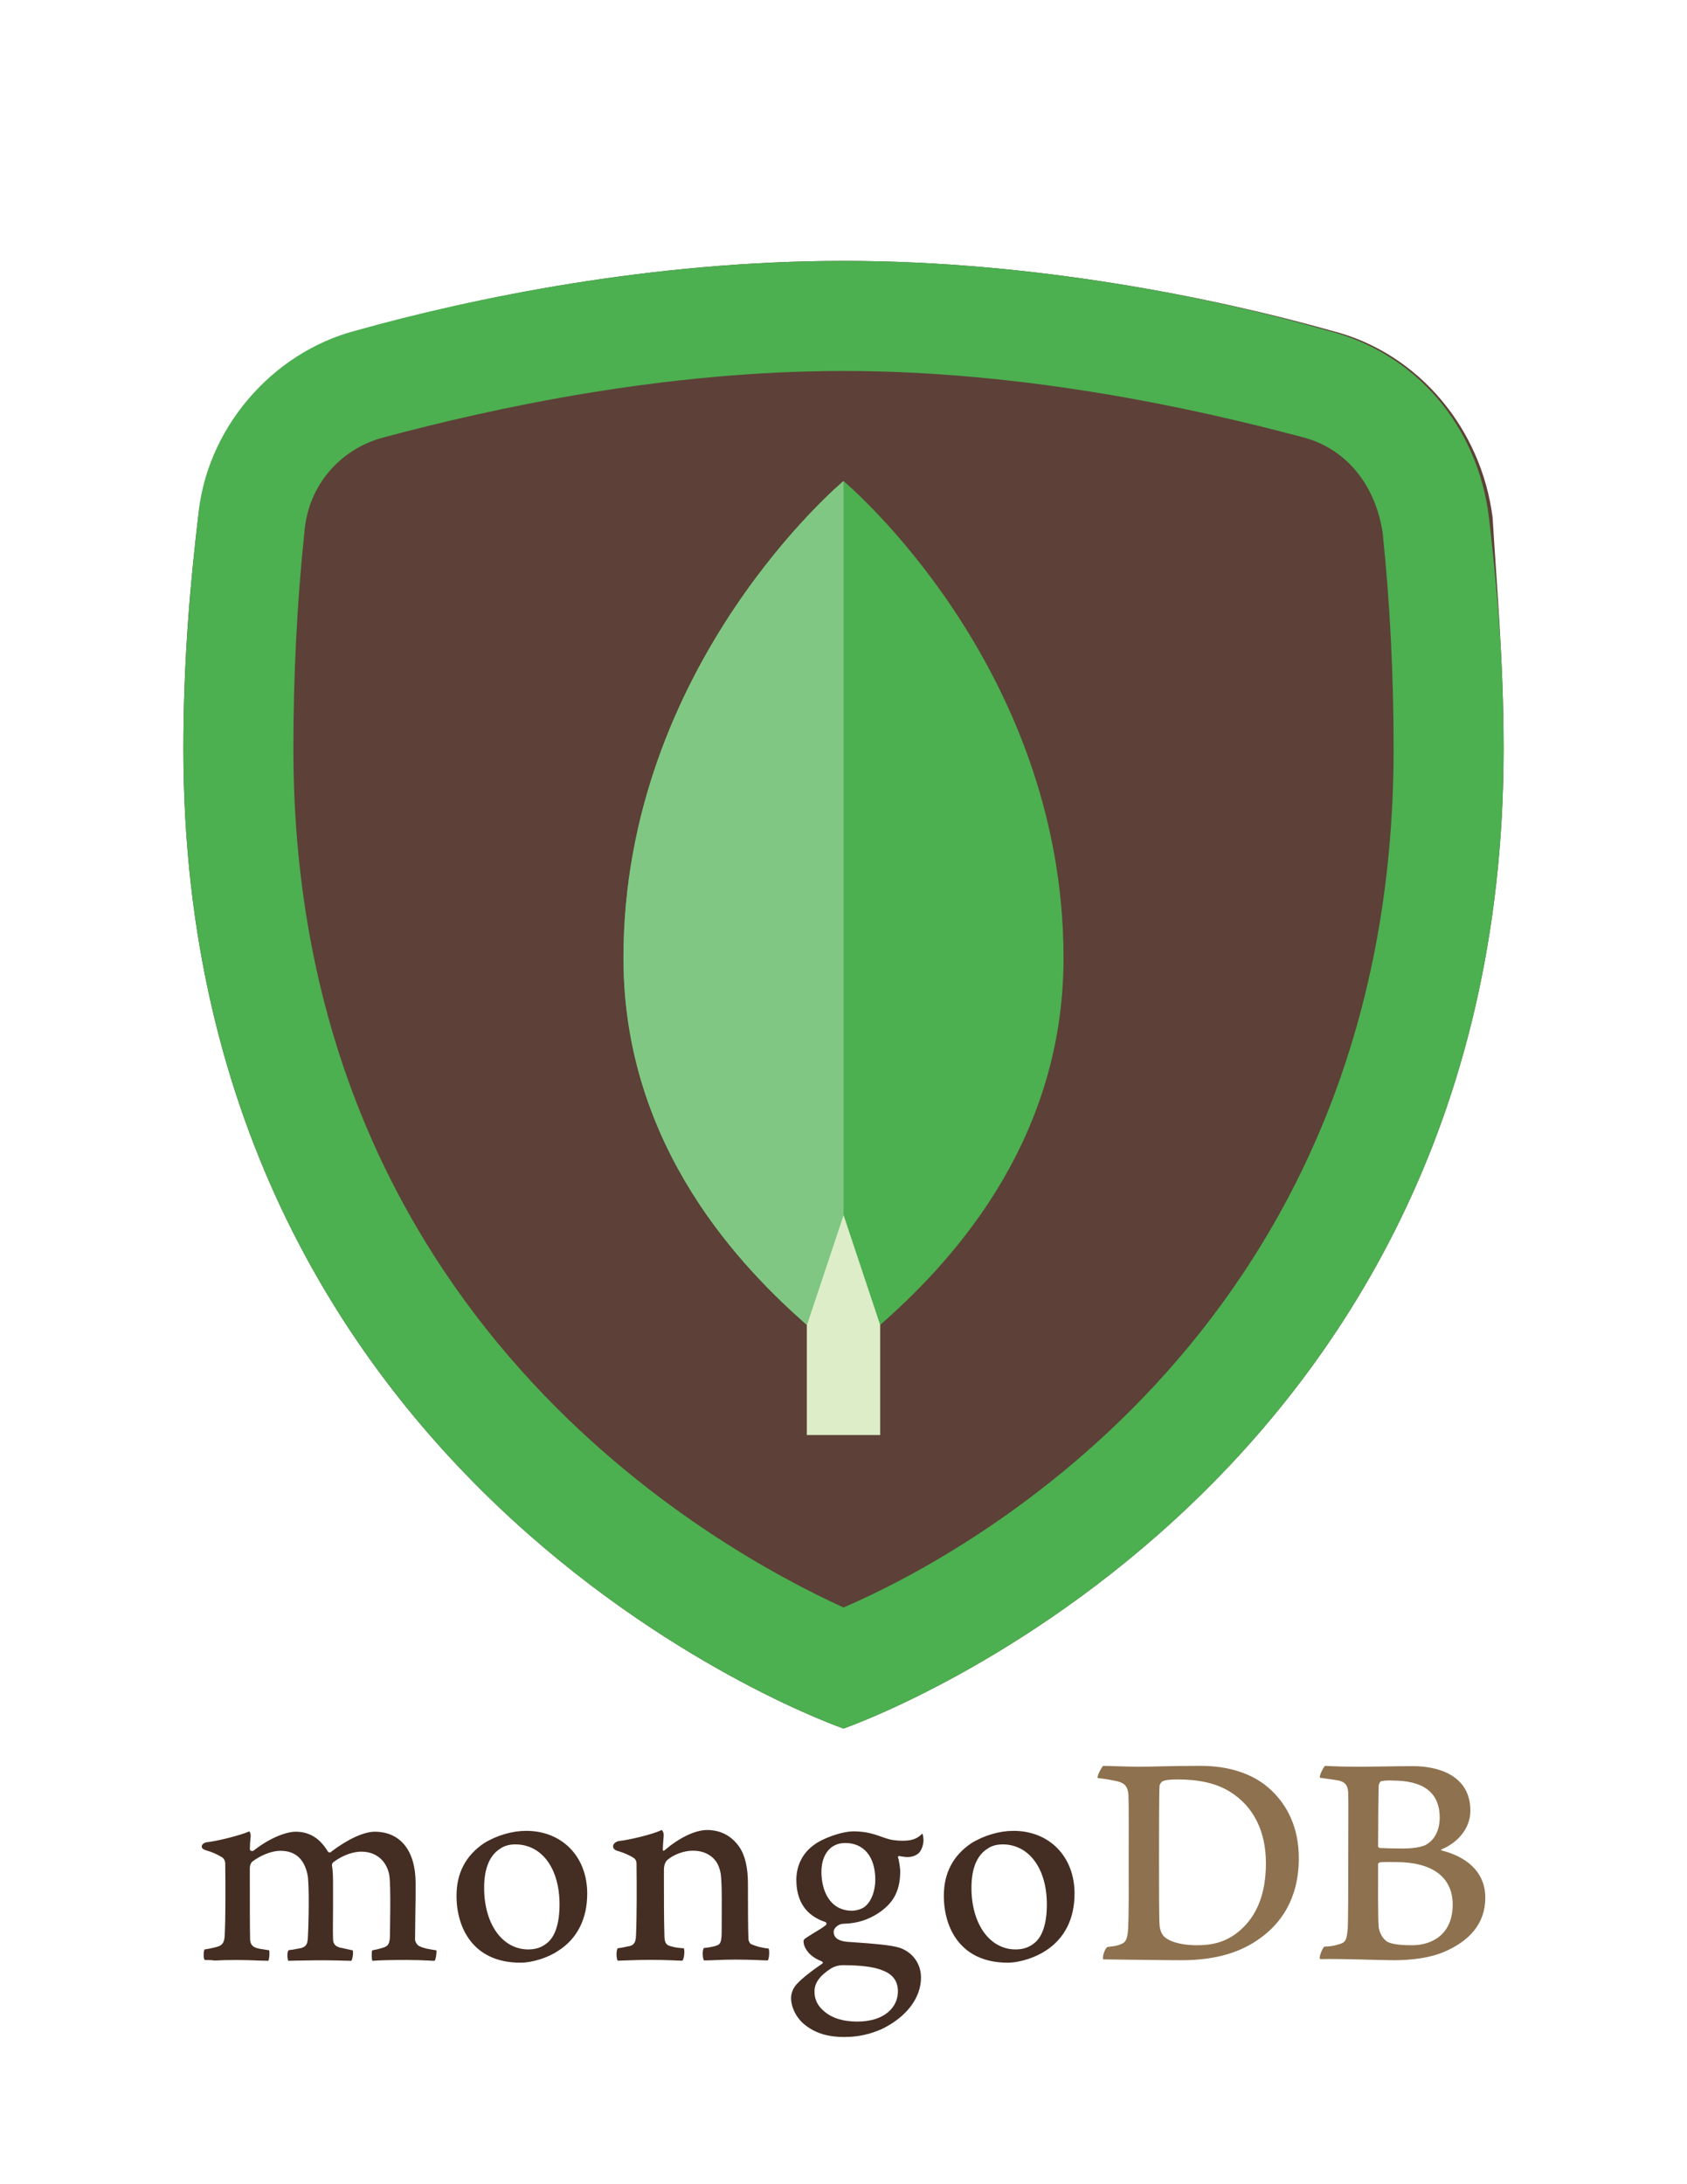 <?xml version="1.0" encoding="UTF-8" standalone="no"?>
<svg
   xmlns:dc="http://purl.org/dc/elements/1.1/"
   xmlns:cc="http://creativecommons.org/ns#"
   xmlns:rdf="http://www.w3.org/1999/02/22-rdf-syntax-ns#"
   xmlns:svg="http://www.w3.org/2000/svg"
   xmlns="http://www.w3.org/2000/svg"
   xmlns:sodipodi="http://sodipodi.sourceforge.net/DTD/sodipodi-0.dtd"
   xmlns:inkscape="http://www.inkscape.org/namespaces/inkscape"
   viewBox="0 0 46 59.519"
   width="46"
   height="59.519"
   version="1.1"
   id="svg12"
   sodipodi:docname="icons8-mongodb.svg"
   inkscape:version="0.92.2 (5c3e80d, 2017-08-06)">
  <defs
     id="defs16" />
  <sodipodi:namedview
     pagecolor="#ffffff"
     bordercolor="#666666"
     borderopacity="1"
     objecttolerance="10"
     gridtolerance="10"
     guidetolerance="10"
     inkscape:pageopacity="0"
     inkscape:pageshadow="2"
     inkscape:window-width="1366"
     inkscape:window-height="705"
     id="namedview14"
     showgrid="false"
     inkscape:zoom="4.9166667"
     inkscape:cx="18"
     inkscape:cy="24.408"
     inkscape:window-x="-8"
     inkscape:window-y="-8"
     inkscape:window-maximized="1"
     inkscape:current-layer="svg12" />
  <path
     d="m 41,20.411 c 0,20.5 -18,26.7 -18,26.7 0,0 -18,-6.2 -18,-26.7 0,-2.5 0.2,-4.6 0.4,-6.3 0.3,-2.5 2,-4.5 4.4,-5.1 C 12.9,8.111 17.8,7.111 23,7.111 c 5.2,0 10.1,1 13.3,1.9 2.4,0.6 4.1,2.7 4.4,5.1 0.1,1.7 0.3,3.9 0.3,6.3 z"
     id="path2"
     inkscape:connector-curvature="0"
     style="fill:#5d4037;stroke-width:1" />
  <path
     d="m 23,10.111 c 4.9,0 9.5,1 12.5,1.8 1.2,0.3 2,1.3 2.2,2.6 0.2,1.9 0.3,3.9 0.3,5.9 0,15.6 -11.5,21.9 -15,23.4 -3.5,-1.6 -15,-7.9 -15,-23.4 0,-2 0.1,-4 0.3,-5.9 0.1,-1.3 1,-2.3 2.2,-2.6 3,-0.8 7.6,-1.8 12.5,-1.8 m 0,-3 c -5.2,0 -10.1,1 -13.3,1.9 -2.3,0.6 -4.1,2.7 -4.3,5.1 -0.2,1.7 -0.4,3.9 -0.4,6.3 0,20.5 18,26.7 18,26.7 0,0 18,-6.2 18,-26.7 0,-2.5 -0.2,-4.6 -0.4,-6.3 -0.3,-2.5 -2,-4.5 -4.4,-5.1 -3.1,-0.9 -8,-1.9 -13.2,-1.9 z"
     id="path4"
     inkscape:connector-curvature="0"
     style="fill:#4caf50;stroke-width:1" />
  <path
     d="m 22,31.111 h 2 v 8 h -2 z"
     id="path6"
     inkscape:connector-curvature="0"
     style="fill:#dcedc8;stroke-width:1" />
  <path
     d="m 23,13.111 c 0,0 -6,5 -6,13 0,5.2 3.3,8.5 5,10 l 1,-3 1,3 c 1.7,-1.5 5,-4.8 5,-10 0,-8 -6,-13 -6,-13 z"
     id="path8"
     inkscape:connector-curvature="0"
     style="fill:#4caf50;stroke-width:1" />
  <path
     d="m 23,13.111 c 0,0 -6,5 -6,13 0,5.2 3.3,8.5 5,10 l 1,-3 z"
     id="path10"
     inkscape:connector-curvature="0"
     style="fill:#81c784;stroke-width:1" />
  <path
     inkscape:connector-curvature="0"
     style="fill:#8e714e;stroke-width:0.082"
     d="m 37.667,48.543 c -0.038,0.007 -0.075,0.09 -0.075,0.136 -0.007,0.301 -0.015,1.1 -0.015,1.642 0,0.015 0.023,0.045 0.045,0.045 0.113,0.007 0.384,0.015 0.618,0.015 0.324,0 0.512,-0.045 0.618,-0.09 0.271,-0.136 0.399,-0.429 0.399,-0.753 0,-0.731 -0.512,-1.009 -1.273,-1.009 -0.053,-0.007 -0.203,-0.007 -0.316,0.015 z m 1.944,3.367 c 0,-0.746 -0.55,-1.16 -1.544,-1.16 -0.045,0 -0.362,-0.007 -0.437,0.007 -0.023,0.007 -0.053,0.023 -0.053,0.045 0,0.535 -0.007,1.386 0.015,1.718 0.015,0.143 0.121,0.347 0.249,0.407 0.136,0.075 0.444,0.09 0.655,0.09 0.595,0 1.115,-0.331 1.115,-1.107 v 0 z m -3.48,-3.782 c 0.075,0 0.301,0.023 0.881,0.023 0.55,0 0.987,-0.015 1.522,-0.015 0.655,0 1.559,0.234 1.559,1.213 0,0.482 -0.339,0.866 -0.783,1.055 -0.023,0.007 -0.023,0.023 0,0.03 0.633,0.158 1.19,0.55 1.19,1.288 0,0.723 -0.452,1.183 -1.107,1.469 -0.399,0.173 -0.896,0.234 -1.401,0.234 -0.384,0 -1.416,-0.045 -1.989,-0.03 -0.06,-0.023 0.053,-0.294 0.105,-0.339 0.136,-0.007 0.241,-0.015 0.384,-0.06 0.203,-0.053 0.226,-0.113 0.256,-0.422 0.015,-0.264 0.015,-1.198 0.015,-1.861 0,-0.912 0.007,-1.529 0,-1.831 -0.007,-0.234 -0.09,-0.309 -0.256,-0.354 -0.128,-0.023 -0.339,-0.053 -0.512,-0.075 -0.038,-0.038 0.09,-0.294 0.136,-0.324 z m -4.347,4.686 c 0.181,0.143 0.535,0.203 0.851,0.203 0.407,0 0.814,-0.075 1.205,-0.429 0.399,-0.362 0.678,-0.919 0.678,-1.808 0,-0.851 -0.324,-1.544 -0.987,-1.951 -0.377,-0.234 -0.859,-0.331 -1.416,-0.331 -0.166,0 -0.324,0.007 -0.422,0.053 -0.023,0.015 -0.075,0.083 -0.075,0.121 -0.015,0.151 -0.015,1.311 -0.015,1.989 0,0.701 0,1.68 0.015,1.793 0,0.113 0.053,0.286 0.166,0.362 z m -1.71,-4.686 c 0.143,0 0.693,0.023 0.957,0.023 0.475,0 0.814,-0.023 1.71,-0.023 0.753,0 1.386,0.203 1.838,0.588 0.55,0.475 0.836,1.13 0.836,1.929 0,1.138 -0.52,1.793 -1.04,2.17 -0.52,0.384 -1.198,0.61 -2.162,0.61 -0.512,0 -1.394,-0.015 -2.124,-0.023 h -0.007 c -0.038,-0.068 0.06,-0.331 0.121,-0.339 0.196,-0.023 0.249,-0.03 0.347,-0.068 0.158,-0.06 0.188,-0.143 0.211,-0.422 0.023,-0.52 0.015,-1.145 0.015,-1.853 0,-0.505 0.007,-1.492 -0.007,-1.808 -0.023,-0.264 -0.136,-0.331 -0.362,-0.377 -0.113,-0.023 -0.264,-0.053 -0.475,-0.075 -0.03,-0.053 0.105,-0.286 0.143,-0.331 v 0 z"
     id="path4-5" />
  <path
     inkscape:connector-curvature="0"
     style="fill:#442d22;stroke-width:0.082"
     d="m 20.959,53.108 c -0.188,-0.023 -0.324,-0.053 -0.49,-0.128 -0.023,-0.015 -0.06,-0.09 -0.06,-0.121 -0.015,-0.264 -0.015,-1.017 -0.015,-1.522 0,-0.407 -0.068,-0.761 -0.241,-1.009 -0.203,-0.286 -0.497,-0.452 -0.874,-0.452 -0.331,0 -0.776,0.226 -1.145,0.542 -0.007,0.007 -0.068,0.06 -0.06,-0.023 0,-0.083 0.015,-0.249 0.023,-0.362 0.007,-0.106 -0.053,-0.158 -0.053,-0.158 -0.241,0.121 -0.919,0.279 -1.168,0.301 -0.181,0.038 -0.226,0.211 -0.038,0.271 h 0.007 c 0.203,0.06 0.339,0.128 0.444,0.196 0.075,0.06 0.068,0.143 0.068,0.211 0.007,0.565 0.007,1.431 -0.015,1.906 -0.007,0.188 -0.06,0.256 -0.196,0.286 l 0.015,-0.007 c -0.105,0.023 -0.188,0.045 -0.316,0.06 -0.045,0.045 -0.045,0.286 0,0.339 0.083,0 0.52,-0.023 0.881,-0.023 0.497,0 0.753,0.023 0.881,0.023 0.053,-0.06 0.068,-0.286 0.038,-0.339 -0.143,-0.007 -0.249,-0.023 -0.346,-0.053 -0.136,-0.03 -0.173,-0.098 -0.181,-0.256 -0.015,-0.399 -0.015,-1.243 -0.015,-1.815 0,-0.158 0.045,-0.234 0.09,-0.279 0.173,-0.151 0.452,-0.256 0.701,-0.256 0.241,0 0.399,0.075 0.52,0.173 0.166,0.136 0.218,0.331 0.241,0.475 0.038,0.324 0.023,0.964 0.023,1.522 0,0.301 -0.023,0.377 -0.136,0.414 -0.053,0.023 -0.188,0.053 -0.347,0.068 -0.053,0.053 -0.038,0.286 0,0.339 0.218,0 0.475,-0.023 0.851,-0.023 0.467,0 0.768,0.023 0.889,0.023 0.038,-0.045 0.053,-0.264 0.023,-0.324 h 7e-5 z m 2.087,-2.878 c -0.399,0 -0.648,0.309 -0.648,0.791 0,0.49 0.218,1.055 0.836,1.055 0.105,0 0.301,-0.045 0.392,-0.151 0.143,-0.136 0.241,-0.407 0.241,-0.693 0,-0.625 -0.309,-1.002 -0.821,-1.002 z m -0.053,3.33 c -0.151,0 -0.256,0.045 -0.324,0.083 -0.316,0.203 -0.46,0.399 -0.46,0.633 0,0.218 0.083,0.392 0.264,0.542 0.218,0.188 0.52,0.279 0.904,0.279 0.768,0 1.107,-0.414 1.107,-0.821 0,-0.286 -0.143,-0.475 -0.437,-0.58 -0.211,-0.09 -0.595,-0.136 -1.055,-0.136 z m 0.053,1.959 c -0.46,0 -0.791,-0.098 -1.077,-0.316 -0.279,-0.211 -0.399,-0.527 -0.399,-0.746 0,-0.06 0.015,-0.226 0.151,-0.377 0.083,-0.09 0.264,-0.264 0.693,-0.557 0.015,-0.007 0.023,-0.015 0.023,-0.03 0,-0.015 -0.015,-0.03 -0.03,-0.038 -0.354,-0.136 -0.46,-0.354 -0.49,-0.475 v -0.015 c -0.007,-0.045 -0.023,-0.09 0.045,-0.136 0.053,-0.038 0.128,-0.083 0.211,-0.136 0.128,-0.075 0.264,-0.158 0.347,-0.226 0.015,-0.015 0.015,-0.03 0.015,-0.045 0,-0.015 -0.015,-0.03 -0.03,-0.038 -0.527,-0.173 -0.791,-0.565 -0.791,-1.153 0,-0.384 0.173,-0.731 0.482,-0.949 0.211,-0.166 0.738,-0.369 1.085,-0.369 h 0.023 c 0.354,0.007 0.55,0.083 0.829,0.181 0.151,0.053 0.294,0.075 0.49,0.075 0.294,0 0.422,-0.09 0.527,-0.196 0.007,0.015 0.023,0.053 0.03,0.151 0.007,0.098 -0.023,0.241 -0.098,0.347 -0.06,0.083 -0.196,0.143 -0.331,0.143 h -0.038 c -0.136,-0.015 -0.196,-0.03 -0.196,-0.03 l -0.03,0.015 c -0.007,0.015 0,0.03 0.007,0.053 l 0.008,0.015 c 0.015,0.068 0.045,0.271 0.045,0.324 0,0.618 -0.249,0.889 -0.512,1.092 -0.256,0.188 -0.55,0.309 -0.881,0.339 -0.007,0 -0.038,0 -0.105,0.007 -0.038,0 -0.09,0.007 -0.098,0.007 h -0.008 c -0.06,0.015 -0.211,0.09 -0.211,0.218 0,0.113 0.068,0.249 0.392,0.271 0.068,0.007 0.136,0.007 0.211,0.015 0.429,0.03 0.964,0.068 1.213,0.151 0.346,0.128 0.565,0.437 0.565,0.806 0,0.557 -0.399,1.077 -1.062,1.401 -0.324,0.143 -0.648,0.218 -1.002,0.218 v 0 z m 4.294,-5.251 c -0.158,0 -0.301,0.038 -0.407,0.113 -0.294,0.181 -0.444,0.542 -0.444,1.07 0,0.987 0.497,1.68 1.205,1.68 0.211,0 0.377,-0.06 0.52,-0.181 0.218,-0.181 0.331,-0.542 0.331,-1.047 0,-0.979 -0.49,-1.635 -1.205,-1.635 z m 0.136,3.224 c -1.281,0 -1.74,-0.942 -1.74,-1.823 0,-0.618 0.249,-1.092 0.746,-1.431 0.354,-0.218 0.776,-0.339 1.153,-0.339 0.979,0 1.665,0.701 1.665,1.71 0,0.686 -0.271,1.228 -0.791,1.559 -0.249,0.166 -0.678,0.324 -1.032,0.324 z m -13.424,-3.224 c -0.158,0 -0.301,0.038 -0.407,0.113 -0.294,0.181 -0.444,0.542 -0.444,1.07 0,0.987 0.497,1.68 1.205,1.68 0.211,0 0.377,-0.06 0.52,-0.181 0.218,-0.181 0.331,-0.542 0.331,-1.047 0,-0.979 -0.482,-1.635 -1.205,-1.635 z m 0.136,3.224 c -1.281,0 -1.74,-0.942 -1.74,-1.823 0,-0.618 0.249,-1.092 0.746,-1.431 0.354,-0.218 0.776,-0.339 1.153,-0.339 0.979,0 1.665,0.701 1.665,1.71 0,0.686 -0.271,1.228 -0.791,1.559 -0.241,0.166 -0.67,0.324 -1.032,0.324 z m -8.61,-0.075 c -0.015,-0.023 -0.03,-0.09 -0.023,-0.173 0,-0.06 0.015,-0.098 0.023,-0.113 0.158,-0.023 0.241,-0.045 0.331,-0.068 0.151,-0.038 0.211,-0.121 0.218,-0.309 0.023,-0.452 0.023,-1.311 0.015,-1.906 v -0.015 c 0,-0.068 0,-0.151 -0.083,-0.211 -0.121,-0.075 -0.264,-0.143 -0.452,-0.196 -0.068,-0.023 -0.113,-0.06 -0.105,-0.105 0,-0.045 0.045,-0.098 0.143,-0.113 0.249,-0.023 0.896,-0.181 1.153,-0.294 0.015,0.015 0.038,0.06 0.038,0.121 l -0.008,0.083 c -0.008,0.083 -0.015,0.181 -0.015,0.279 0,0.03 0.03,0.053 0.06,0.053 0.015,0 0.03,-0.007 0.045,-0.015 0.482,-0.377 0.919,-0.512 1.145,-0.512 0.369,0 0.655,0.173 0.874,0.535 0.015,0.023 0.03,0.03 0.053,0.03 0.015,0 0.038,-0.007 0.045,-0.023 0.444,-0.339 0.889,-0.542 1.183,-0.542 0.701,0 1.115,0.52 1.115,1.401 0,0.249 0,0.573 -0.008,0.866 0,0.264 -0.008,0.505 -0.008,0.678 0,0.038 0.053,0.158 0.136,0.181 0.105,0.053 0.249,0.075 0.437,0.105 h 0.008 c 0.015,0.053 -0.015,0.249 -0.045,0.286 -0.045,0 -0.113,0 -0.188,-0.007 -0.143,-0.007 -0.347,-0.015 -0.573,-0.015 -0.467,0 -0.708,0.007 -0.942,0.023 -0.015,-0.06 -0.023,-0.241 0,-0.286 0.136,-0.023 0.203,-0.045 0.286,-0.068 0.151,-0.045 0.188,-0.113 0.196,-0.309 0,-0.143 0.03,-1.363 -0.015,-1.657 -0.045,-0.301 -0.271,-0.655 -0.768,-0.655 -0.188,0 -0.482,0.075 -0.768,0.294 -0.015,0.015 -0.03,0.053 -0.03,0.075 v 0.007 c 0.03,0.158 0.03,0.339 0.03,0.618 v 0.49 c 0,0.339 -0.008,0.655 0,0.896 0,0.166 0.098,0.203 0.181,0.234 0.045,0.007 0.075,0.015 0.113,0.023 0.068,0.015 0.136,0.03 0.241,0.053 0.015,0.03 0.015,0.128 -0.008,0.211 -0.008,0.045 -0.023,0.068 -0.03,0.075 -0.256,-0.007 -0.52,-0.015 -0.904,-0.015 -0.113,0 -0.309,0.007 -0.475,0.007 -0.136,0 -0.264,0.007 -0.339,0.007 -0.008,-0.015 -0.023,-0.068 -0.023,-0.151 0,-0.068 0.015,-0.121 0.03,-0.136 0.038,-0.007 0.068,-0.015 0.105,-0.015 0.09,-0.015 0.166,-0.03 0.241,-0.045 0.128,-0.038 0.173,-0.105 0.181,-0.271 0.023,-0.377 0.045,-1.454 -0.008,-1.725 -0.09,-0.437 -0.339,-0.655 -0.738,-0.655 -0.234,0 -0.527,0.113 -0.768,0.294 -0.038,0.03 -0.068,0.105 -0.068,0.173 v 0.444 c 0,0.542 0,1.22 0.008,1.514 0.008,0.09 0.038,0.196 0.211,0.234 0.038,0.007 0.098,0.023 0.173,0.03 l 0.136,0.023 c 0.015,0.045 0.008,0.226 -0.023,0.286 -0.075,0 -0.166,-0.007 -0.271,-0.007 -0.158,-0.007 -0.362,-0.015 -0.588,-0.015 -0.264,0 -0.452,0.007 -0.603,0.015 -0.105,-0.015 -0.188,-0.015 -0.279,-0.015 v 0 z"
     id="path6-0" />
</svg>
